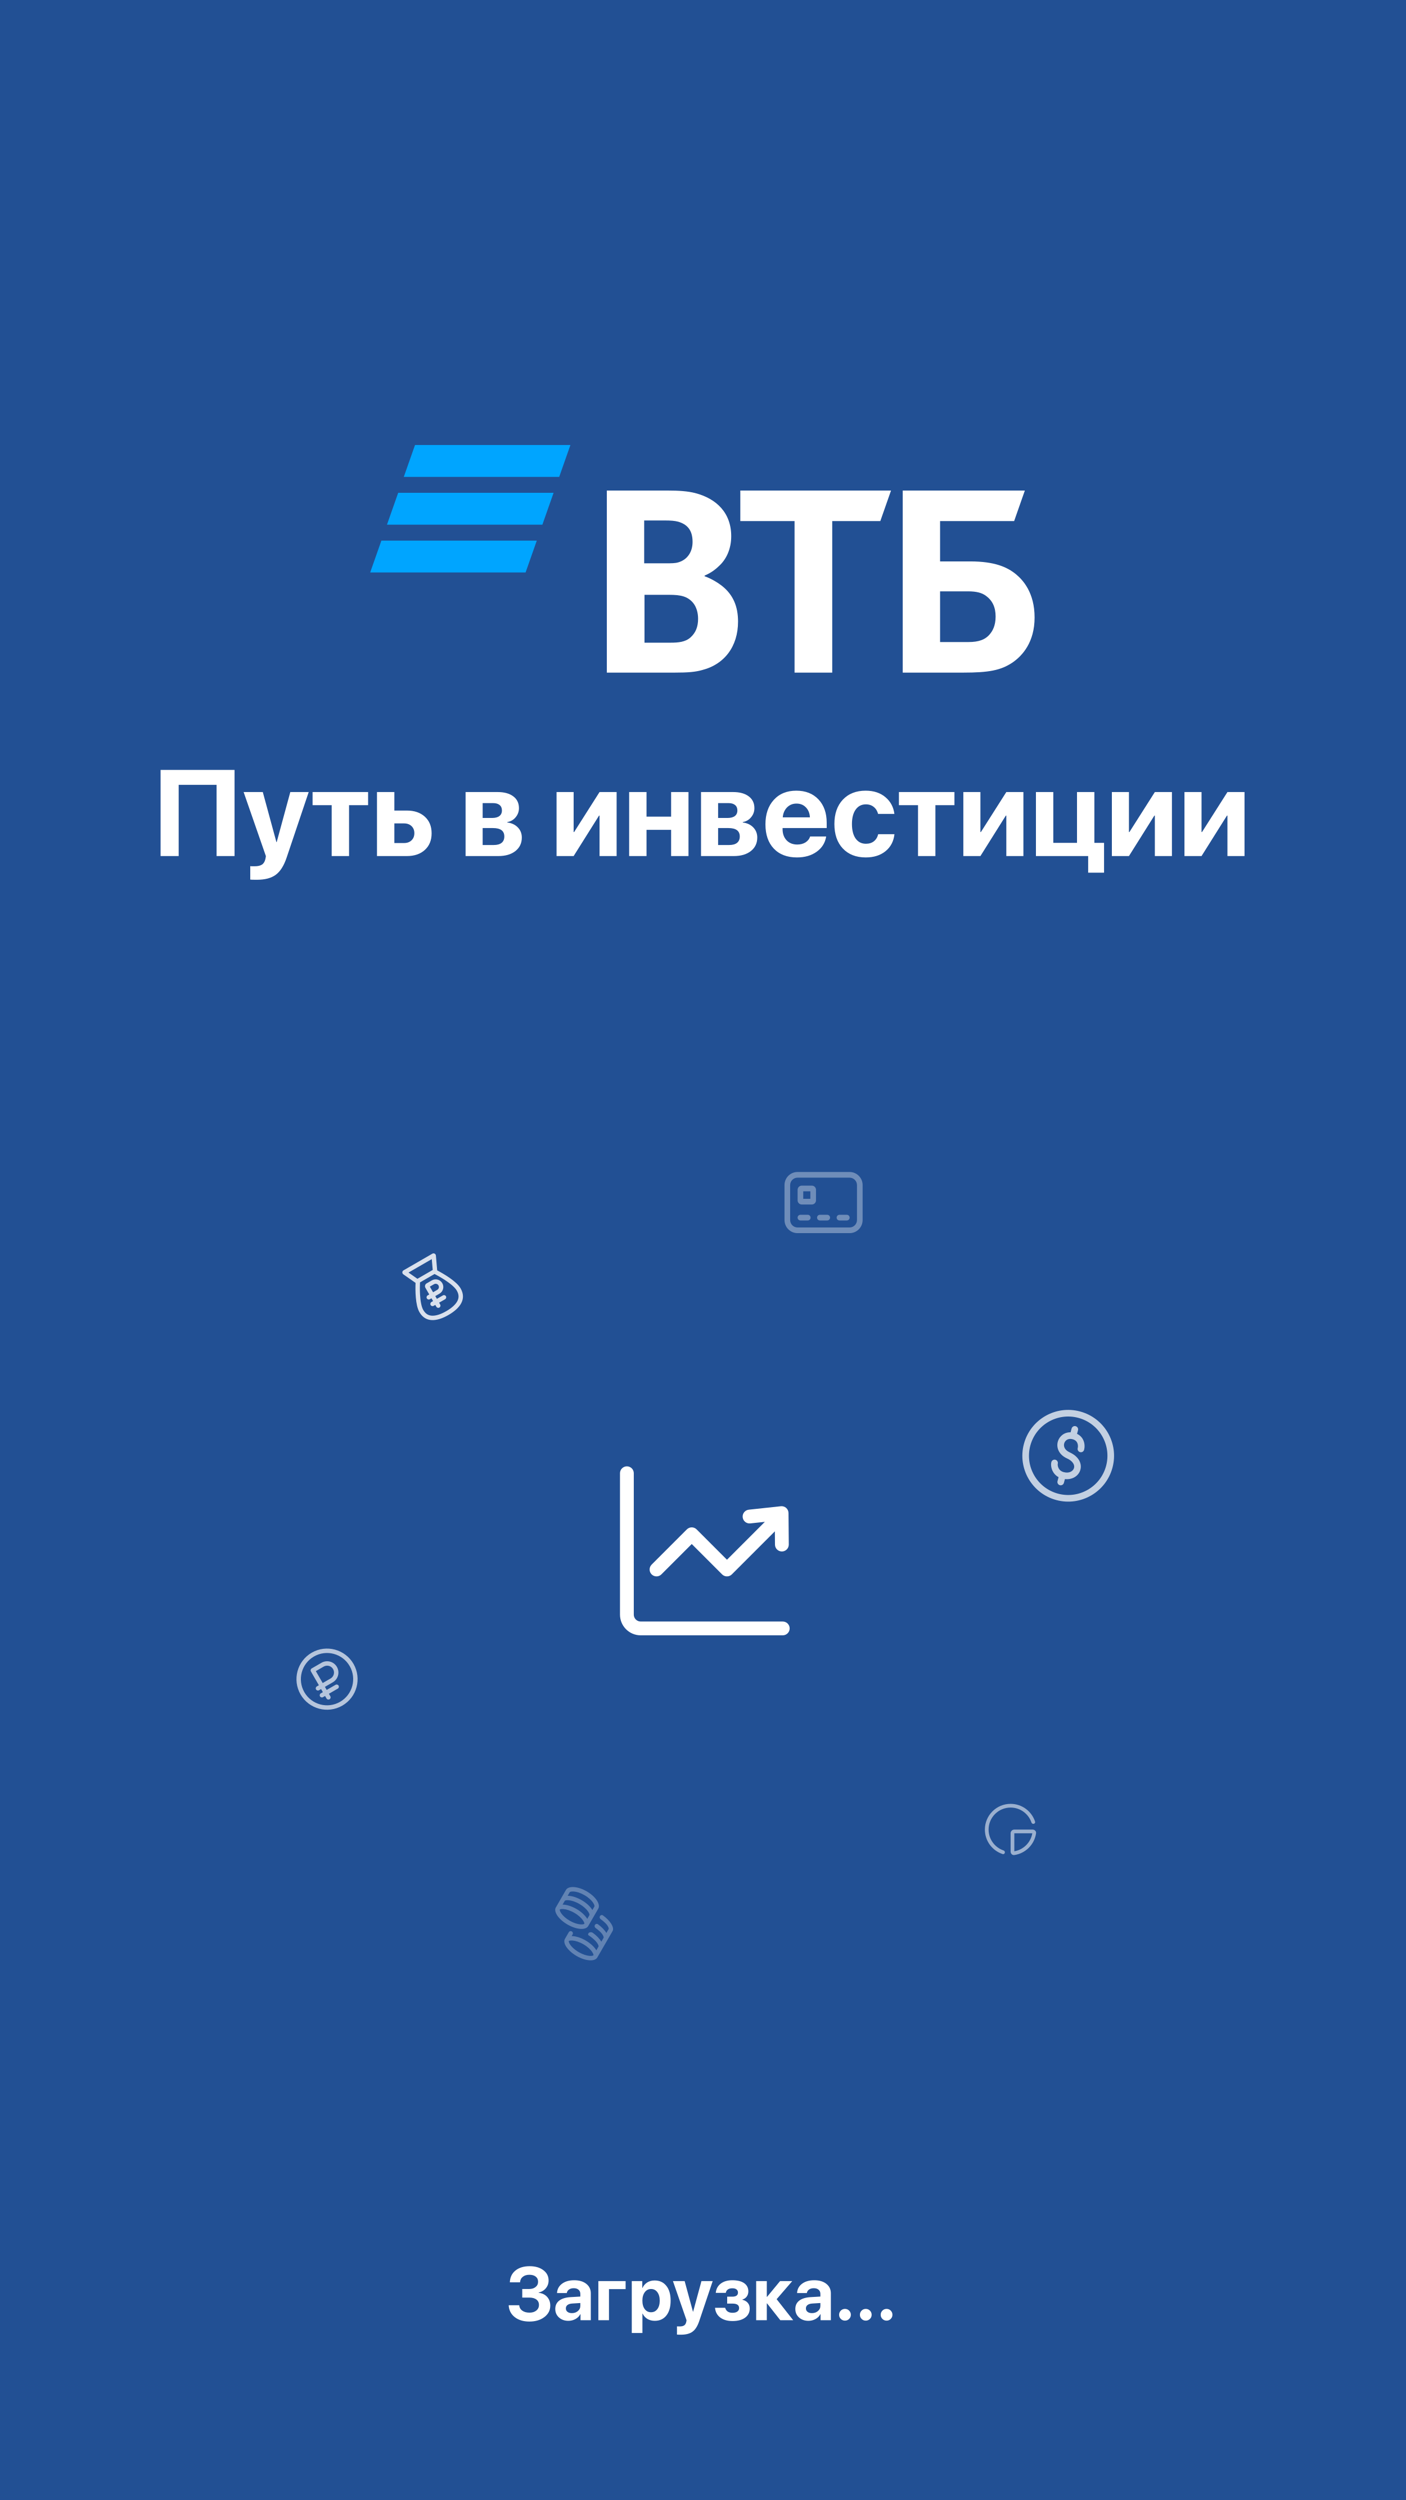 <svg width="414" height="736" viewBox="0 0 414 736" fill="none" xmlns="http://www.w3.org/2000/svg">
<rect width="414" height="736" fill="#225094"/>
<path fill-rule="evenodd" clip-rule="evenodd" d="M164.658 140.38H118.9L122.201 131H167.96L164.658 140.38ZM163.006 145.069H117.247L113.945 154.45H159.705L163.006 145.069ZM158.06 159.14H112.302L109 168.52H154.759L158.06 159.14Z" fill="#00A5FF"/>
<path fill-rule="evenodd" clip-rule="evenodd" d="M276.807 189.004H285.127C288.283 189.004 290.196 188.262 291.535 186.593C292.205 185.758 293.161 184.274 293.161 181.492C293.161 178.71 292.205 176.763 290.292 175.372C289.145 174.537 287.614 174.074 285.032 174.074H276.807V189.004ZM265.808 197.999V144.4H301.769L298.613 153.395H276.807V165.264H285.701C292.874 165.264 296.604 166.934 299.186 169.067C301.195 170.736 304.638 174.445 304.638 181.771C304.638 189.004 301.099 192.992 298.134 195.031C294.691 197.35 291.058 197.999 283.693 197.999H265.808ZM233.96 197.999V153.395H217.988V144.4H262.365L259.209 153.395H245.054V197.999H233.96ZM189.679 165.821H195.896C197.808 165.821 198.764 165.821 199.721 165.542C202.303 164.801 203.929 162.575 203.929 159.515C203.929 155.898 202.208 154.322 199.721 153.58C198.669 153.302 197.617 153.209 195.513 153.209H189.679V165.821ZM189.775 175.094V189.189H197.426C199.721 189.189 201.825 189.004 203.355 187.612C204.885 186.222 205.555 184.46 205.555 182.142C205.555 180.38 205.077 178.71 204.121 177.505C202.495 175.557 200.486 175.094 197.043 175.094H189.775ZM207.467 169.438V169.624C209.571 170.366 211.579 171.664 212.631 172.499C215.883 175.095 217.318 178.526 217.318 182.977C217.318 190.303 213.301 195.589 206.702 197.258C204.693 197.814 202.59 198 198.668 198H178.679V144.4H196.373C200.007 144.4 202.494 144.586 204.693 145.143C211.101 146.812 215.31 151.077 215.31 157.847C215.31 161.464 213.97 164.524 211.771 166.564C210.814 167.491 209.475 168.604 207.467 169.438Z" fill="white"/>
<path d="M69.064 252H63.773V231.029H52.611V252H47.285V226.635H69.064V252ZM75.621 258.979C74.496 258.979 73.852 258.961 73.688 258.926V254.971C73.793 254.994 74.221 255.006 74.971 255.006C75.92 255.006 76.641 254.842 77.133 254.514C77.625 254.197 77.959 253.664 78.135 252.914C78.135 252.902 78.164 252.756 78.223 252.475C78.281 252.193 78.305 252.041 78.293 252.018L71.736 233.156H77.379L81.387 247.887H81.475L85.482 233.156H90.897L84.41 252.422C83.602 254.836 82.535 256.529 81.211 257.502C79.898 258.486 78.035 258.979 75.621 258.979ZM108.387 233.156V237.023H102.779V252H97.664V237.023H92.039V233.156H108.387ZM118.951 242.385H116.121V248.168H118.951C119.877 248.168 120.615 247.904 121.166 247.377C121.729 246.838 122.01 246.135 122.01 245.268C122.01 244.4 121.729 243.703 121.166 243.176C120.615 242.648 119.877 242.385 118.951 242.385ZM111.006 252V233.156H116.121V238.605H119.795C122.021 238.605 123.791 239.209 125.104 240.416C126.428 241.623 127.09 243.252 127.09 245.303C127.09 247.354 126.428 248.982 125.104 250.189C123.791 251.396 122.021 252 119.795 252H111.006ZM145.16 236.408H142.119V240.785H144.896C145.834 240.785 146.549 240.598 147.041 240.223C147.545 239.836 147.797 239.285 147.797 238.57C147.797 237.879 147.568 237.346 147.111 236.971C146.654 236.596 146.004 236.408 145.16 236.408ZM145.16 243.756H142.119V248.748H145.389C146.396 248.748 147.164 248.537 147.691 248.115C148.23 247.682 148.5 247.055 148.5 246.234C148.5 244.582 147.387 243.756 145.16 243.756ZM137.092 252V233.156H146.531C148.488 233.156 150.023 233.578 151.137 234.422C152.25 235.254 152.807 236.414 152.807 237.902C152.807 238.91 152.479 239.807 151.822 240.592C151.178 241.365 150.369 241.828 149.396 241.98V242.121C150.662 242.273 151.688 242.754 152.473 243.562C153.258 244.371 153.65 245.367 153.65 246.551C153.65 248.203 153.023 249.527 151.77 250.523C150.527 251.508 148.84 252 146.707 252H137.092ZM168.908 252H163.881V233.156H168.908V244.934H169.049L176.537 233.156H181.564V252H176.537V240.082H176.396L168.908 252ZM197.613 252V244.283H190.371V252H185.256V233.156H190.371V240.398H197.613V233.156H202.729V252H197.613ZM214.488 236.408H211.447V240.785H214.225C215.162 240.785 215.877 240.598 216.369 240.223C216.873 239.836 217.125 239.285 217.125 238.57C217.125 237.879 216.896 237.346 216.439 236.971C215.982 236.596 215.332 236.408 214.488 236.408ZM214.488 243.756H211.447V248.748H214.717C215.725 248.748 216.492 248.537 217.02 248.115C217.559 247.682 217.828 247.055 217.828 246.234C217.828 244.582 216.715 243.756 214.488 243.756ZM206.42 252V233.156H215.859C217.816 233.156 219.352 233.578 220.465 234.422C221.578 235.254 222.135 236.414 222.135 237.902C222.135 238.91 221.807 239.807 221.15 240.592C220.506 241.365 219.697 241.828 218.725 241.98V242.121C219.99 242.273 221.016 242.754 221.801 243.562C222.586 244.371 222.979 245.367 222.979 246.551C222.979 248.203 222.352 249.527 221.098 250.523C219.855 251.508 218.168 252 216.035 252H206.42ZM234.527 236.549C233.414 236.549 232.482 236.93 231.732 237.691C230.994 238.453 230.578 239.426 230.484 240.609H238.482C238.424 239.402 238.031 238.424 237.305 237.674C236.59 236.924 235.664 236.549 234.527 236.549ZM238.553 246.234H243.264C242.982 248.086 242.057 249.58 240.486 250.717C238.928 251.842 236.988 252.404 234.668 252.404C231.773 252.404 229.5 251.537 227.848 249.803C226.207 248.068 225.387 245.689 225.387 242.666C225.387 239.654 226.207 237.252 227.848 235.459C229.488 233.654 231.697 232.752 234.475 232.752C237.205 232.752 239.379 233.607 240.996 235.318C242.613 237.029 243.422 239.32 243.422 242.191V243.756H230.432V244.072C230.432 245.42 230.824 246.516 231.609 247.359C232.406 248.191 233.455 248.607 234.756 248.607C235.693 248.607 236.502 248.396 237.182 247.975C237.861 247.541 238.318 246.961 238.553 246.234ZM263.355 239.59H258.557C258.334 238.734 257.912 238.055 257.291 237.551C256.67 237.035 255.891 236.777 254.953 236.777C253.688 236.777 252.686 237.293 251.947 238.324C251.221 239.355 250.857 240.768 250.857 242.561C250.857 244.389 251.221 245.818 251.947 246.85C252.686 247.869 253.693 248.379 254.971 248.379C255.92 248.379 256.705 248.133 257.326 247.641C257.947 247.148 258.369 246.457 258.592 245.566H263.373C263.139 247.664 262.266 249.328 260.754 250.559C259.242 251.789 257.297 252.404 254.918 252.404C252.082 252.404 249.832 251.525 248.168 249.768C246.516 248.01 245.689 245.607 245.689 242.561C245.689 239.561 246.516 237.176 248.168 235.406C249.832 233.637 252.07 232.752 254.883 232.752C257.262 232.752 259.201 233.385 260.701 234.65C262.213 235.916 263.098 237.562 263.355 239.59ZM281.039 233.156V237.023H275.432V252H270.316V237.023H264.691V233.156H281.039ZM288.686 252H283.658V233.156H288.686V244.934H288.826L296.314 233.156H301.342V252H296.314V240.082H296.174L288.686 252ZM325.09 256.887H320.414V252H305.033V233.156H310.148V248.115H317.127V233.156H322.242V248.115H325.09V256.887ZM332.42 252H327.393V233.156H332.42V244.934H332.561L340.049 233.156H345.076V252H340.049V240.082H339.908L332.42 252ZM353.795 252H348.768V233.156H353.795V244.934H353.936L361.424 233.156H366.451V252H361.424V240.082H361.283L353.795 252Z" fill="white"/>
<path d="M153.78 676.34V673.815H155.832C156.605 673.815 157.232 673.618 157.712 673.225C158.199 672.831 158.442 672.315 158.442 671.678C158.442 671.04 158.213 670.539 157.755 670.174C157.297 669.809 156.67 669.626 155.875 669.626C155.073 669.626 154.425 669.826 153.931 670.228C153.437 670.629 153.168 671.169 153.125 671.85H150.128C150.178 670.389 150.726 669.232 151.771 668.38C152.824 667.528 154.221 667.102 155.961 667.102C157.622 667.102 158.965 667.492 159.989 668.272C161.021 669.046 161.536 670.056 161.536 671.302C161.536 672.175 161.268 672.938 160.73 673.59C160.193 674.242 159.488 674.66 158.614 674.847V674.933C159.66 675.047 160.491 675.448 161.106 676.136C161.722 676.816 162.03 677.675 162.03 678.714C162.03 680.075 161.45 681.195 160.29 682.076C159.137 682.957 157.669 683.397 155.886 683.397C154.11 683.397 152.667 682.961 151.557 682.087C150.447 681.206 149.856 680.042 149.784 678.596H152.889C152.939 679.262 153.236 679.792 153.78 680.186C154.325 680.579 155.037 680.776 155.918 680.776C156.749 680.776 157.418 680.569 157.927 680.153C158.442 679.731 158.7 679.179 158.7 678.499C158.7 677.826 158.45 677.299 157.948 676.92C157.447 676.533 156.752 676.34 155.864 676.34H153.78ZM168.39 680.916C169.084 680.916 169.672 680.715 170.151 680.314C170.638 679.906 170.882 679.394 170.882 678.778V677.94L168.454 678.091C167.867 678.134 167.412 678.281 167.09 678.531C166.775 678.782 166.617 679.111 166.617 679.52C166.617 679.949 166.778 680.289 167.101 680.54C167.423 680.791 167.853 680.916 168.39 680.916ZM167.358 683.183C166.248 683.183 165.328 682.857 164.598 682.205C163.867 681.553 163.502 680.715 163.502 679.691C163.502 678.646 163.889 677.826 164.662 677.231C165.436 676.637 166.542 676.297 167.981 676.211L170.882 676.039V675.276C170.882 674.746 170.706 674.331 170.355 674.03C170.012 673.729 169.543 673.579 168.948 673.579C168.375 673.579 167.906 673.708 167.541 673.966C167.183 674.224 166.965 674.571 166.886 675.008H164.018C164.075 673.876 164.558 672.967 165.468 672.279C166.377 671.585 167.584 671.237 169.088 671.237C170.563 671.237 171.745 671.588 172.633 672.29C173.521 672.992 173.965 673.923 173.965 675.083V683H170.936V681.238H170.871C170.556 681.84 170.076 682.316 169.432 682.667C168.787 683.011 168.096 683.183 167.358 683.183ZM184.213 673.848H179.314V683H176.188V671.484H184.213V673.848ZM192.753 671.302C194.214 671.302 195.363 671.828 196.201 672.881C197.046 673.934 197.469 675.387 197.469 677.242C197.469 679.09 197.053 680.544 196.223 681.604C195.392 682.656 194.253 683.183 192.807 683.183C191.983 683.183 191.256 682.996 190.626 682.624C190.003 682.244 189.537 681.725 189.229 681.066H189.165V686.76H186.028V671.484H189.122V673.493H189.187C189.502 672.806 189.967 672.269 190.583 671.882C191.206 671.495 191.929 671.302 192.753 671.302ZM191.7 680.658C192.481 680.658 193.1 680.35 193.559 679.734C194.024 679.118 194.257 678.288 194.257 677.242C194.257 676.197 194.024 675.366 193.559 674.75C193.1 674.127 192.481 673.815 191.7 673.815C190.934 673.815 190.318 674.131 189.853 674.761C189.387 675.384 189.154 676.211 189.154 677.242C189.154 678.281 189.383 679.111 189.842 679.734C190.307 680.35 190.927 680.658 191.7 680.658ZM200.52 687.265C199.832 687.265 199.438 687.254 199.338 687.232V684.815C199.402 684.83 199.664 684.837 200.122 684.837C200.702 684.837 201.143 684.737 201.443 684.536C201.744 684.343 201.948 684.017 202.056 683.559C202.056 683.551 202.074 683.462 202.109 683.29C202.145 683.118 202.16 683.025 202.152 683.011L198.146 671.484H201.594L204.043 680.486H204.097L206.546 671.484H209.854L205.891 683.258C205.396 684.733 204.745 685.768 203.936 686.362C203.133 686.964 201.995 687.265 200.52 687.265ZM215.698 683.247C214.201 683.247 212.995 682.903 212.078 682.216C211.161 681.521 210.649 680.565 210.542 679.348H213.528C213.8 680.329 214.524 680.819 215.698 680.819C216.314 680.819 216.79 680.694 217.127 680.443C217.464 680.193 217.632 679.856 217.632 679.434C217.632 678.553 216.991 678.112 215.709 678.112H214.119V676.071H215.623C216.74 676.071 217.299 675.667 217.299 674.857C217.299 674.471 217.156 674.166 216.869 673.944C216.59 673.715 216.182 673.601 215.645 673.601C215.093 673.601 214.649 673.719 214.312 673.955C213.983 674.184 213.783 674.517 213.711 674.954H210.757C210.871 673.801 211.358 672.895 212.218 672.236C213.084 671.57 214.219 671.237 215.623 671.237C217.148 671.237 218.316 671.524 219.125 672.097C219.941 672.67 220.35 673.475 220.35 674.514C220.35 675.094 220.196 675.599 219.888 676.028C219.58 676.458 219.157 676.748 218.62 676.898V676.984C219.315 677.163 219.845 677.475 220.21 677.919C220.575 678.363 220.758 678.907 220.758 679.552C220.758 680.69 220.303 681.593 219.394 682.259C218.491 682.918 217.259 683.247 215.698 683.247ZM228.686 676.812L233.552 683H229.76L225.871 678.059H225.785V683H222.659V671.484H225.785V676.114H225.871L229.695 671.484H233.283L228.686 676.812ZM239.073 680.916C239.768 680.916 240.355 680.715 240.835 680.314C241.322 679.906 241.565 679.394 241.565 678.778V677.94L239.138 678.091C238.55 678.134 238.096 678.281 237.773 678.531C237.458 678.782 237.301 679.111 237.301 679.52C237.301 679.949 237.462 680.289 237.784 680.54C238.106 680.791 238.536 680.916 239.073 680.916ZM238.042 683.183C236.932 683.183 236.012 682.857 235.281 682.205C234.551 681.553 234.186 680.715 234.186 679.691C234.186 678.646 234.572 677.826 235.346 677.231C236.119 676.637 237.226 676.297 238.665 676.211L241.565 676.039V675.276C241.565 674.746 241.39 674.331 241.039 674.03C240.695 673.729 240.226 673.579 239.632 673.579C239.059 673.579 238.59 673.708 238.225 673.966C237.867 674.224 237.648 674.571 237.569 675.008H234.701C234.758 673.876 235.242 672.967 236.151 672.279C237.061 671.585 238.268 671.237 239.771 671.237C241.247 671.237 242.428 671.588 243.316 672.29C244.204 672.992 244.648 673.923 244.648 675.083V683H241.619V681.238H241.555C241.24 681.84 240.76 682.316 240.115 682.667C239.471 683.011 238.78 683.183 238.042 683.183ZM250.03 682.624C249.694 682.961 249.285 683.129 248.806 683.129C248.326 683.129 247.918 682.961 247.581 682.624C247.244 682.287 247.076 681.879 247.076 681.399C247.076 680.92 247.244 680.511 247.581 680.175C247.918 679.838 248.326 679.67 248.806 679.67C249.285 679.67 249.694 679.838 250.03 680.175C250.367 680.511 250.535 680.92 250.535 681.399C250.535 681.879 250.367 682.287 250.03 682.624ZM256.153 682.624C255.817 682.961 255.409 683.129 254.929 683.129C254.449 683.129 254.041 682.961 253.704 682.624C253.368 682.287 253.199 681.879 253.199 681.399C253.199 680.92 253.368 680.511 253.704 680.175C254.041 679.838 254.449 679.67 254.929 679.67C255.409 679.67 255.817 679.838 256.153 680.175C256.49 680.511 256.658 680.92 256.658 681.399C256.658 681.879 256.49 682.287 256.153 682.624ZM262.276 682.624C261.94 682.961 261.532 683.129 261.052 683.129C260.572 683.129 260.164 682.961 259.827 682.624C259.491 682.287 259.322 681.879 259.322 681.399C259.322 680.92 259.491 680.511 259.827 680.175C260.164 679.838 260.572 679.67 261.052 679.67C261.532 679.67 261.94 679.838 262.276 680.175C262.613 680.511 262.781 680.92 262.781 681.399C262.781 681.879 262.613 682.287 262.276 682.624Z" fill="white"/>
<path fill-rule="evenodd" clip-rule="evenodd" d="M184.589 431.645C185.711 431.645 186.62 432.554 186.62 433.676V475.297C186.62 476.419 187.53 477.329 188.652 477.329H230.487C231.609 477.329 232.518 478.238 232.518 479.36C232.518 480.482 231.609 481.391 230.487 481.391H188.652C185.286 481.391 182.558 478.663 182.558 475.297V433.676C182.558 432.554 183.467 431.645 184.589 431.645ZM231.496 443.893C231.068 443.512 230.498 443.329 229.928 443.391L220.487 444.408C219.372 444.528 218.565 445.529 218.685 446.645C218.805 447.76 219.807 448.567 220.922 448.447L225.213 447.985L214.057 459.141L205.12 450.204C204.74 449.823 204.223 449.609 203.684 449.609C203.145 449.609 202.629 449.823 202.248 450.204L191.875 460.577C191.082 461.37 191.082 462.656 191.875 463.449C192.668 464.243 193.954 464.243 194.747 463.449L203.684 454.513L212.621 463.449C213.002 463.83 213.518 464.044 214.057 464.044C214.596 464.044 215.113 463.83 215.494 463.449L228.161 450.782L228.195 454.696C228.205 455.817 229.122 456.719 230.244 456.709C231.366 456.699 232.267 455.782 232.258 454.66L232.177 445.393C232.172 444.819 231.925 444.275 231.496 443.893Z" fill="white"/>
<path fill-rule="evenodd" clip-rule="evenodd" d="M128.172 381.528L129.408 380.815C130.487 380.192 130.856 378.812 130.233 377.733C129.61 376.654 128.231 376.284 127.152 376.907L125.613 377.796C125.162 378.056 125.001 378.634 125.265 379.092L126.396 381.052L125.923 381.326C125.612 381.505 125.505 381.903 125.685 382.214C125.864 382.524 126.262 382.631 126.573 382.451L127.046 382.178L127.52 382.998L127.039 383.276C126.728 383.456 126.622 383.853 126.801 384.164C126.981 384.475 127.378 384.582 127.689 384.402L128.17 384.124L128.488 384.675C128.667 384.985 129.065 385.092 129.376 384.912C129.687 384.733 129.793 384.335 129.614 384.025L129.296 383.474L131.064 382.453C131.375 382.274 131.481 381.876 131.302 381.566C131.122 381.255 130.725 381.148 130.414 381.328L128.646 382.348L128.172 381.528ZM126.566 378.746L127.522 380.402L128.758 379.689C129.215 379.425 129.371 378.84 129.107 378.383C128.844 377.926 128.259 377.769 127.802 378.033L126.566 378.746Z" fill="white" fill-opacity="0.83"/>
<path fill-rule="evenodd" clip-rule="evenodd" d="M135.624 379.258C134.405 377.146 130.625 374.96 128.731 373.961L128.353 369.596C128.309 369.085 127.749 368.794 127.306 369.05L118.819 373.95C118.375 374.206 118.348 374.837 118.768 375.13L122.36 377.64C122.278 379.78 122.28 384.146 123.5 386.258C125.313 389.398 128.598 389.088 132.062 387.088C135.526 385.088 137.437 382.398 135.624 379.258ZM120.285 374.604L127.139 370.647L127.415 373.837L122.909 376.438L120.285 374.604ZM123.682 381.094C123.601 379.702 123.629 378.371 123.666 377.502L127.958 375.024C128.729 375.426 129.896 376.067 131.061 376.834C132.625 377.862 133.958 378.972 134.499 379.908C135.191 381.107 135.141 382.093 134.669 383.001C134.148 384.001 133.047 385.019 131.412 385.963C129.777 386.907 128.345 387.351 127.219 387.302C126.197 387.257 125.318 386.807 124.626 385.608C124.085 384.672 123.791 382.963 123.682 381.094Z" fill="white" fill-opacity="0.83"/>
<path fill-rule="evenodd" clip-rule="evenodd" d="M177.369 573.649L175.82 576.325C174.994 577.49 172.34 577.266 169.783 575.79C169.589 575.678 169.402 575.562 169.22 575.443C167.071 574.03 165.818 572.152 166.248 570.96C166.263 570.916 166.281 570.872 166.3 570.829L167.488 568.773C167.662 568.47 168.056 568.377 168.36 568.548C168.671 568.722 168.791 569.115 168.613 569.423L168.325 569.922C169.486 569.93 170.973 570.368 172.431 571.21C173.886 572.05 175.008 573.117 175.596 574.116L176.243 572.998L176.241 572.997C176.25 572.951 176.304 572.643 175.835 571.957C175.436 571.372 174.577 570.56 173.632 569.909C173.52 569.832 173.407 569.757 173.293 569.685C173.051 569.533 173.223 569.011 173.486 568.902C173.854 568.749 174.229 568.732 174.553 568.964C175.653 569.752 176.551 570.698 177.063 571.58L177.745 570.402L177.741 570.399C177.75 570.353 177.804 570.045 177.335 569.358C176.98 568.838 176.185 568.129 175.371 567.545C175.089 567.343 174.995 566.959 175.169 566.658C175.354 566.337 175.771 566.234 176.072 566.451C177.15 567.229 178.039 568.15 178.551 569.009L179.235 567.826C179.237 567.819 179.239 567.807 179.241 567.79C179.244 567.753 179.243 567.687 179.221 567.588C179.176 567.384 179.054 567.092 178.807 566.735C178.452 566.221 177.66 565.518 176.859 564.943C176.576 564.741 176.482 564.357 176.656 564.056C176.842 563.735 177.259 563.632 177.56 563.849C179.59 565.316 180.959 567.306 180.39 568.425L177.389 573.613C177.383 573.625 177.376 573.637 177.369 573.649ZM167.924 572.497C168.346 573.1 169.036 573.767 169.941 574.361C170.099 574.465 170.264 574.566 170.434 574.665C171.582 575.327 172.703 575.678 173.564 575.753C173.994 575.79 174.312 575.755 174.519 575.694C174.619 575.664 174.681 575.632 174.716 575.609C174.728 575.601 174.737 575.595 174.744 575.589L174.746 575.585C174.758 575.505 174.772 575.194 174.338 574.559C173.848 573.84 172.966 573.02 171.781 572.336C170.597 571.652 169.445 571.298 168.578 571.233C167.755 571.171 167.513 571.368 167.474 571.401C167.473 571.408 167.473 571.417 167.472 571.427C167.47 571.469 167.473 571.538 167.497 571.64C167.548 571.85 167.676 572.143 167.924 572.497Z" fill="white" fill-opacity="0.29"/>
<path fill-rule="evenodd" clip-rule="evenodd" d="M176.189 561.803L174.745 564.305C174.731 564.333 174.716 564.361 174.7 564.389L174.697 564.387L173.173 567.027C173.152 567.056 173.13 567.085 173.107 567.113C172.272 568.238 169.644 567.996 167.103 566.529C164.473 565.01 162.932 562.754 163.662 561.488C163.694 561.435 163.728 561.383 163.766 561.335L166.663 556.303C167.466 555.065 170.164 555.258 172.754 556.753C175.344 558.248 176.859 560.489 176.189 561.803ZM172.064 566.317C171.954 566.393 171.633 566.542 170.892 566.482C170.029 566.413 168.909 566.067 167.763 565.405C166.617 564.744 165.758 563.946 165.266 563.234C164.817 562.582 164.81 562.225 164.826 562.113C164.92 562.051 165.201 561.918 165.895 561.971C166.762 562.036 167.914 562.39 169.098 563.074C170.282 563.757 171.165 564.578 171.655 565.296C172.079 565.917 172.075 566.229 172.064 566.317ZM172.92 564.865C172.334 563.863 171.209 562.791 169.748 561.948C168.295 561.109 166.814 560.671 165.655 560.66L166.3 559.539L166.303 559.54C166.338 559.509 166.578 559.308 167.407 559.371C168.274 559.436 169.426 559.79 170.61 560.474C171.794 561.158 172.676 561.978 173.167 562.696C173.627 563.371 173.583 563.68 173.573 563.735L172.92 564.865ZM171.26 559.348C172.717 560.189 173.839 561.256 174.426 562.256L175.034 561.204C175.05 561.148 175.112 560.802 174.619 560.076C174.131 559.358 173.265 558.549 172.104 557.879C170.943 557.209 169.81 556.863 168.944 556.8C168.07 556.736 167.801 556.961 167.76 557.004L167.152 558.06C168.312 558.067 169.801 558.505 171.26 559.348Z" fill="white" fill-opacity="0.29"/>
<path d="M315.239 421.625C313.426 421.584 312.015 422.714 311.524 424.219C310.926 426.051 311.737 428.203 314.151 429.299C315.222 429.786 315.799 430.369 316.073 430.878C316.343 431.379 316.351 431.857 316.204 432.255C315.918 433.034 314.873 433.795 313.229 433.355C312.353 433.12 311.904 432.613 311.669 432.111C311.409 431.555 311.426 431.037 311.462 430.902C311.602 430.382 311.293 429.848 310.773 429.708C310.253 429.569 309.718 429.878 309.579 430.398C309.409 431.032 309.474 432.021 309.903 432.938C310.241 433.66 310.816 434.361 311.699 434.836L311.386 436.003C311.247 436.523 311.556 437.058 312.076 437.197C312.596 437.337 313.131 437.028 313.27 436.508L313.567 435.398C315.655 435.63 317.421 434.594 318.034 432.929C318.378 431.994 318.318 430.934 317.79 429.953C317.266 428.981 316.315 428.14 314.957 427.524C313.359 426.798 313.118 425.622 313.378 424.824C313.65 423.99 314.524 423.32 315.825 423.669C316.674 423.896 317.058 424.365 317.244 424.833C317.45 425.353 317.428 425.929 317.336 426.271C317.197 426.791 317.506 427.326 318.026 427.465C318.546 427.605 319.081 427.296 319.22 426.776C319.403 426.092 319.44 425.081 319.056 424.114C318.733 423.299 318.121 422.549 317.136 422.08L317.42 421.019C317.56 420.499 317.251 419.965 316.731 419.825C316.211 419.686 315.676 419.995 315.537 420.515L315.239 421.625Z" fill="white" fill-opacity="0.73"/>
<path fill-rule="evenodd" clip-rule="evenodd" d="M301.494 425.04C303.424 417.838 310.826 413.564 318.028 415.494C325.23 417.424 329.504 424.826 327.574 432.028C325.645 439.23 318.242 443.504 311.04 441.574C303.838 439.644 299.565 432.242 301.494 425.04ZM303.378 425.545C305.029 419.383 311.362 415.727 317.524 417.378C323.685 419.029 327.342 425.362 325.691 431.523C324.04 437.685 317.706 441.341 311.545 439.69C305.383 438.04 301.727 431.706 303.378 425.545Z" fill="white" fill-opacity="0.73"/>
<path fill-rule="evenodd" clip-rule="evenodd" d="M305.072 539.666C305.159 539.068 304.66 538.575 304.056 538.575L298.669 538.575C298.065 538.575 297.575 539.065 297.575 539.669L297.575 545.056C297.575 545.66 298.068 546.159 298.666 546.072C301.977 545.595 304.595 542.977 305.072 539.666ZM298.669 539.669L303.964 539.669C303.505 542.371 301.371 544.505 298.669 544.964L298.669 539.669Z" fill="white" fill-opacity="0.55"/>
<path d="M295.218 545.776C295.558 545.888 295.892 545.622 295.892 545.264C295.892 545.011 295.721 544.792 295.482 544.711C292.93 543.84 291.094 541.422 291.094 538.575C291.094 534.996 293.996 532.094 297.575 532.094C300.422 532.094 302.84 533.93 303.711 536.482C303.792 536.721 304.011 536.892 304.263 536.892C304.622 536.892 304.888 536.558 304.776 536.218C303.785 533.188 300.936 531 297.575 531C293.391 531 290 534.392 290 538.575C290 541.936 292.188 544.785 295.218 545.776Z" fill="white" fill-opacity="0.55"/>
<path fill-rule="evenodd" clip-rule="evenodd" d="M91.547 492.02C91.367 491.709 91.474 491.312 91.785 491.132L94.667 489.468C96.256 488.551 98.287 489.095 99.205 490.684C100.122 492.273 99.578 494.305 97.989 495.222L95.67 496.561L96.194 497.469L98.809 495.959C99.12 495.78 99.517 495.886 99.697 496.197C99.876 496.508 99.77 496.906 99.459 497.085L96.844 498.595L97.268 499.329C97.447 499.64 97.341 500.038 97.03 500.217C96.719 500.397 96.321 500.29 96.142 499.979L95.718 499.245L95.111 499.596C94.8 499.775 94.402 499.669 94.223 499.358C94.043 499.047 94.15 498.649 94.461 498.47L95.068 498.119L94.544 497.211L93.942 497.559C93.631 497.739 93.233 497.632 93.054 497.321C92.874 497.01 92.981 496.613 93.291 496.433L93.894 496.085L91.547 492.02ZM95.02 495.435L97.339 494.096C98.306 493.538 98.637 492.301 98.079 491.334C97.52 490.367 96.284 490.036 95.317 490.594L92.998 491.933L95.02 495.435Z" fill="white" fill-opacity="0.67"/>
<path fill-rule="evenodd" clip-rule="evenodd" d="M104.088 489.794C106.574 494.099 105.099 499.603 100.794 502.088C96.49 504.574 90.985 503.099 88.5 498.794C86.015 494.49 87.49 488.985 91.794 486.5C96.099 484.015 101.603 485.49 104.088 489.794ZM102.963 490.444C105.089 494.127 103.827 498.836 100.144 500.963C96.461 503.089 91.752 501.827 89.626 498.144C87.499 494.461 88.761 489.752 92.444 487.626C96.127 485.5 100.836 486.761 102.963 490.444Z" fill="white" fill-opacity="0.67"/>
<path d="M234.857 358.433C234.857 357.972 235.229 357.597 235.688 357.597H237.851C238.31 357.597 238.681 357.972 238.681 358.433C238.681 358.895 238.31 359.269 237.851 359.269H235.688C235.229 359.269 234.857 358.895 234.857 358.433Z" fill="white" fill-opacity="0.35"/>
<path d="M246.352 358.433C246.352 357.972 246.724 357.597 247.183 357.597H249.346C249.805 357.597 250.176 357.972 250.176 358.433C250.176 358.895 249.805 359.269 249.346 359.269H247.183C246.724 359.269 246.352 358.895 246.352 358.433Z" fill="white" fill-opacity="0.35"/>
<path d="M241.418 357.597C240.96 357.597 240.588 357.972 240.588 358.433C240.588 358.895 240.96 359.269 241.418 359.269H243.582C244.04 359.269 244.412 358.895 244.412 358.433C244.412 357.972 244.04 357.597 243.582 357.597H241.418Z" fill="white" fill-opacity="0.35"/>
<path fill-rule="evenodd" clip-rule="evenodd" d="M236.071 349.018C235.401 349.018 234.857 349.565 234.857 350.239V353.346C234.857 354.021 235.401 354.568 236.071 354.568H239.059C239.729 354.568 240.273 354.021 240.273 353.346V350.239C240.273 349.565 239.729 349.018 239.059 349.018H236.071ZM236.518 352.896V350.689H238.612V352.896H236.518Z" fill="white" fill-opacity="0.35"/>
<path fill-rule="evenodd" clip-rule="evenodd" d="M234.833 363C232.716 363 231 361.273 231 359.143V348.857C231 346.727 232.716 345 234.833 345H250.167C250.299 345 250.43 345.007 250.559 345.02C252.492 345.217 254 346.86 254 348.857V359.143C254 361.273 252.284 363 250.167 363H234.833ZM252.339 348.857C252.339 347.65 251.366 346.671 250.167 346.671L234.833 346.671C233.634 346.671 232.661 347.65 232.661 348.857L232.661 359.143C232.661 360.35 233.634 361.329 234.833 361.329H250.167C251.366 361.329 252.339 360.35 252.339 359.143V348.857Z" fill="white" fill-opacity="0.35"/>
</svg>
